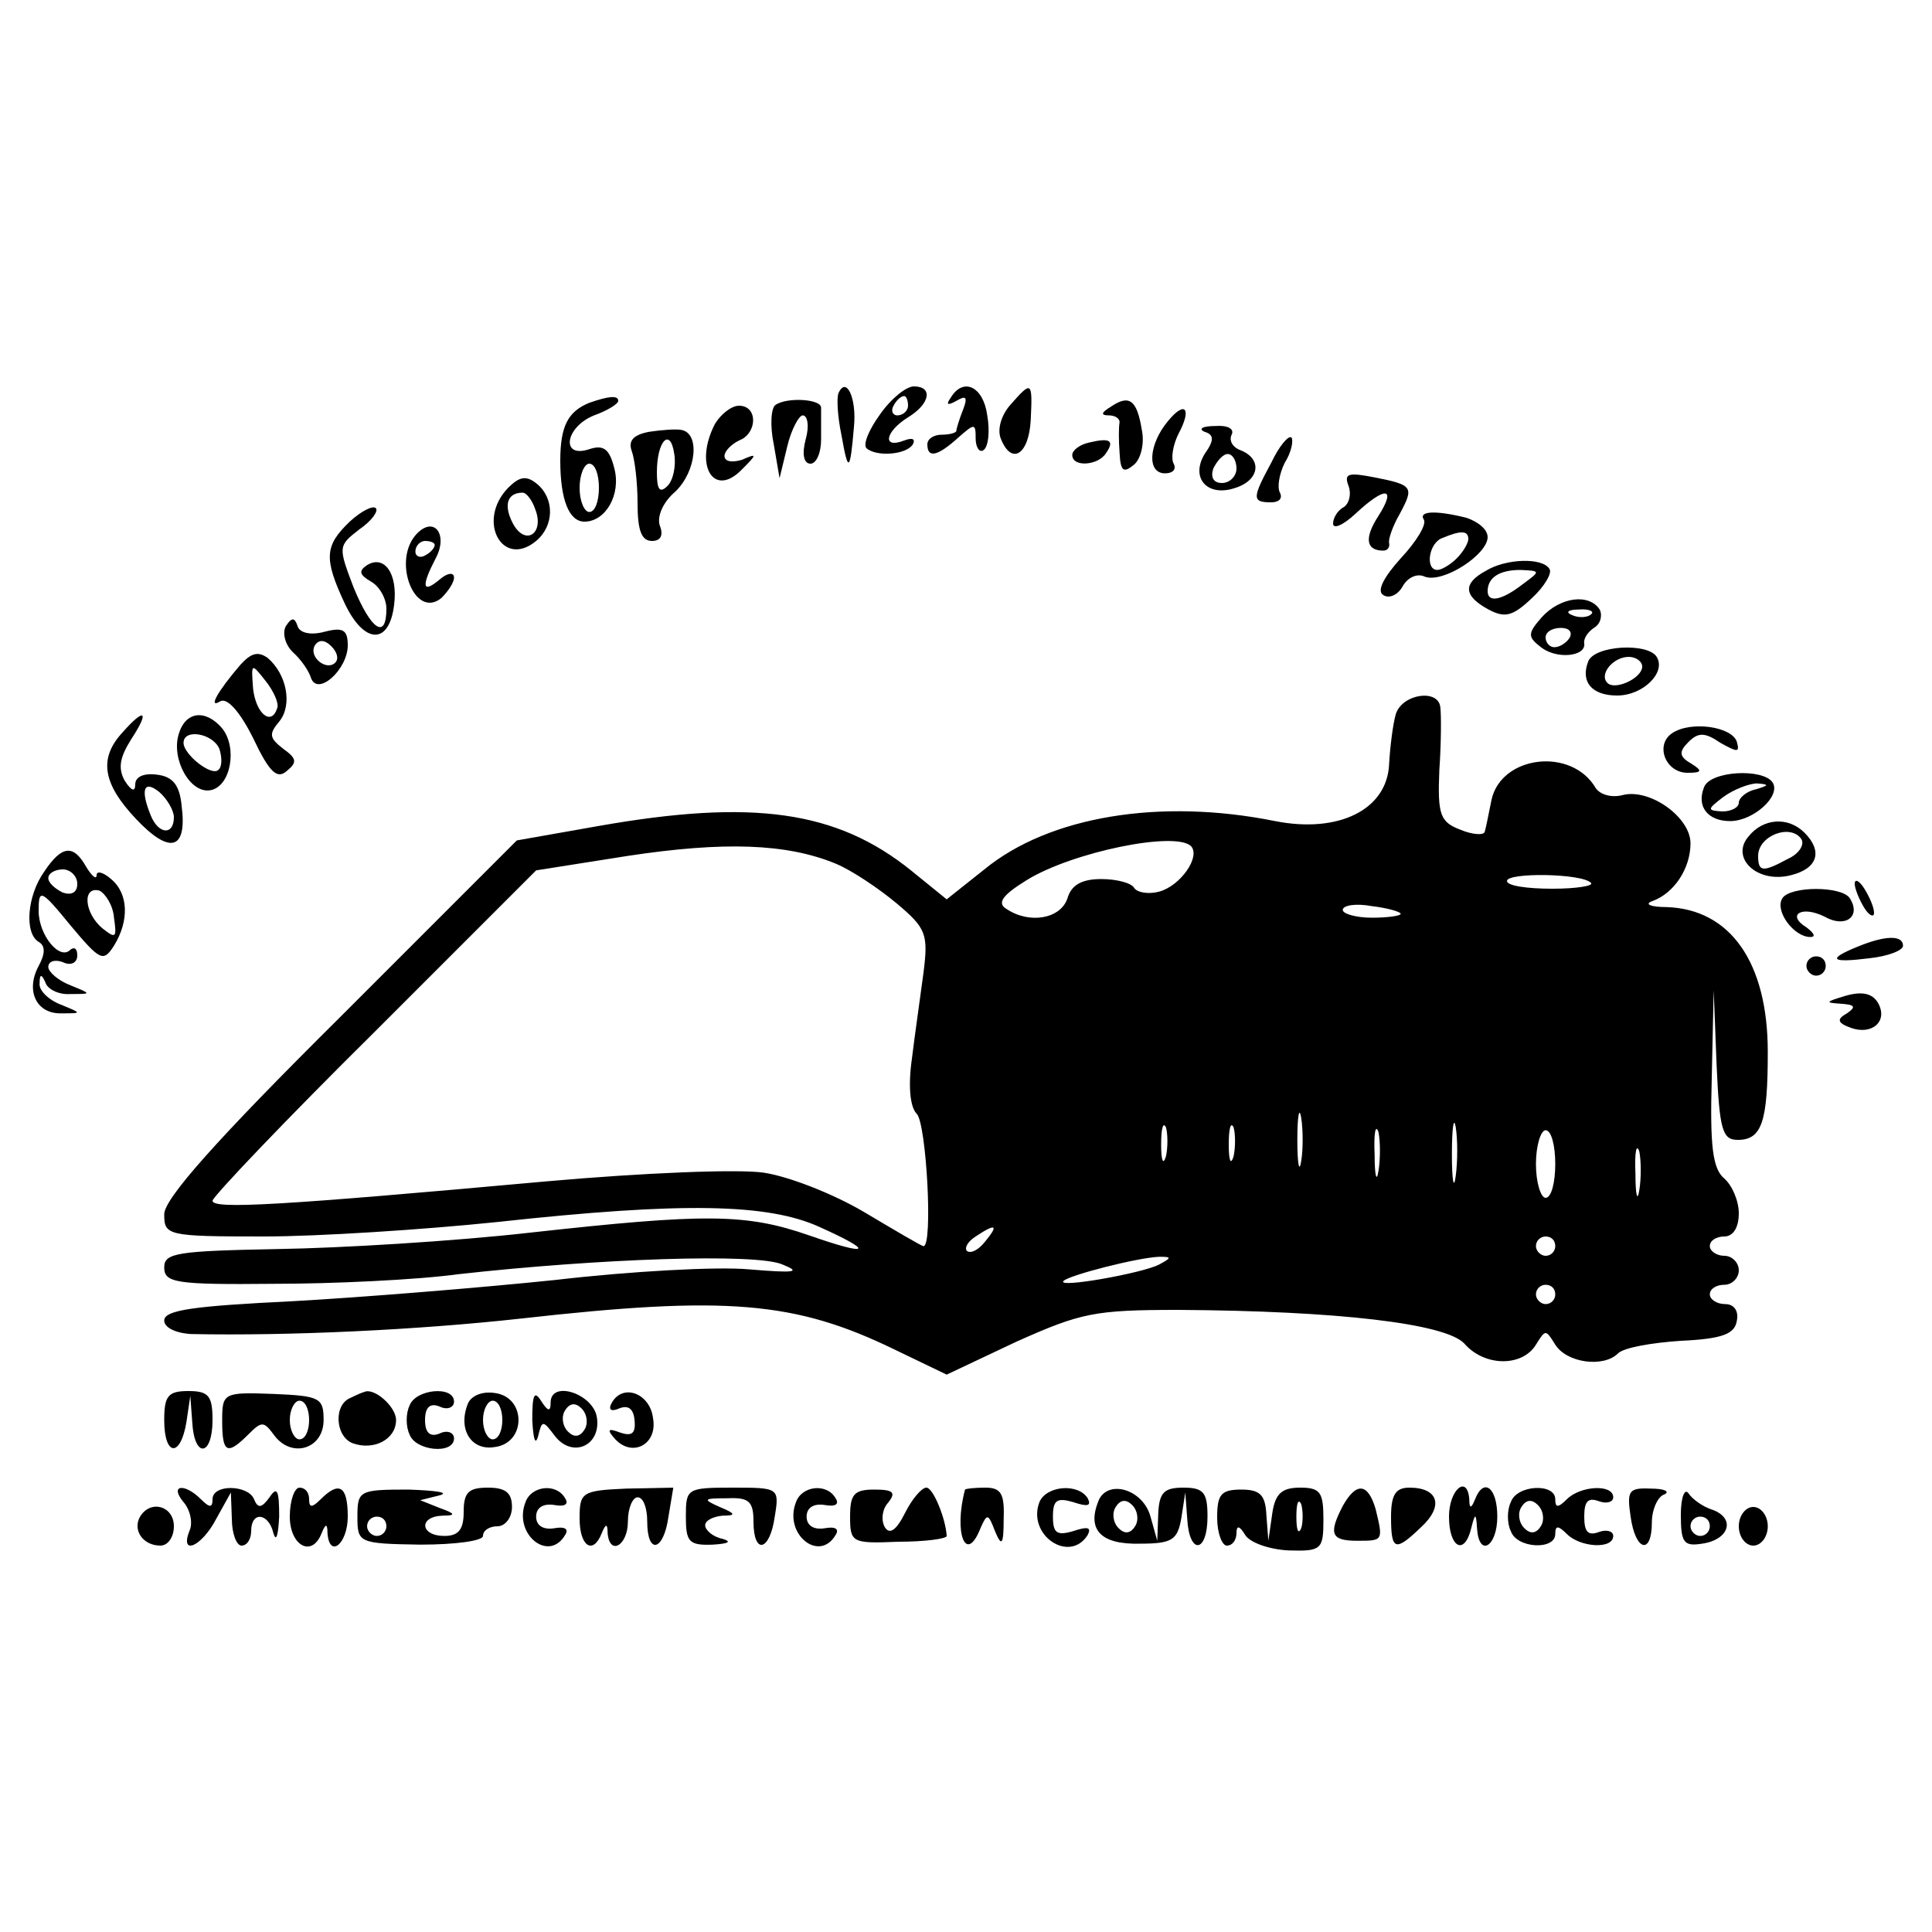 <?xml version="1.0" standalone="no"?>
<!DOCTYPE svg PUBLIC "-//W3C//DTD SVG 20010904//EN"
 "http://www.w3.org/TR/2001/REC-SVG-20010904/DTD/svg10.dtd">
<svg version="1.0" xmlns="http://www.w3.org/2000/svg"
 width="200pt" height="200pt" viewBox="0 0 200 200"
 preserveAspectRatio="xMidYMid meet">
<g transform="translate(0,200) scale(0.1,-0.1)"
fill="#000000" stroke="none">
<path d="M868 1593 c-2 -5 -1 -24 3 -43 7 -40 9 -39 13 8 3 30 -8 53 -16 35z"/>
<path d="M911 1571 c-11 -15 -18 -31 -14 -35 10 -9 41 -7 48 4 3 6 -1 7 -9 4
-23 -9 -20 9 4 24 23 14 26 32 6 32 -8 0 -24 -13 -35 -29z m29 9 c0 -5 -5 -10
-11 -10 -5 0 -7 5 -4 10 3 6 8 10 11 10 2 0 4 -4 4 -10z"/>
<path d="M984 1588 c-5 -7 -3 -8 6 -3 10 6 12 4 7 -9 -4 -10 -7 -20 -7 -22 0
-2 -7 -4 -15 -4 -8 0 -15 -4 -15 -10 0 -15 11 -12 32 7 17 15 18 15 18 -1 0
-9 4 -15 8 -12 5 3 7 19 4 36 -4 30 -25 40 -38 18z"/>
<path d="M1046 1581 c-9 -10 -14 -25 -10 -35 11 -28 29 -17 31 19 2 41 1 41
-21 16z"/>
<path d="M610 1583 c-22 -9 -30 -24 -30 -60 0 -40 9 -63 25 -63 22 0 38 28 31
55 -5 20 -11 25 -26 20 -30 -10 -25 23 5 35 14 5 25 12 25 15 0 6 -10 5 -30
-2z m10 -88 c0 -14 -4 -25 -10 -25 -5 0 -10 11 -10 25 0 14 5 25 10 25 6 0 10
-11 10 -25z"/>
<path d="M803 1581 c-5 -3 -6 -22 -2 -41 l6 -35 8 33 c4 17 12 32 16 32 5 0 7
-11 3 -25 -4 -15 -2 -25 5 -25 6 0 11 11 11 25 0 14 0 28 0 33 0 9 -35 11 -47
3z"/>
<path d="M1150 1579 c-10 -6 -11 -9 -2 -9 6 0 11 -3 11 -7 -1 -5 -1 -19 0 -32
1 -19 4 -21 15 -12 7 6 11 22 8 36 -5 31 -13 37 -32 24z"/>
<path d="M740 1561 c-22 -43 -1 -77 28 -47 16 16 16 17 0 10 -10 -3 -18 -2
-18 4 0 5 7 12 15 16 19 7 20 36 0 36 -8 0 -19 -9 -25 -19z"/>
<path d="M1209 1564 c-20 -24 -22 -54 -3 -54 8 0 12 4 9 10 -3 5 -1 19 5 31
14 26 7 35 -11 13z"/>
<path d="M672 1553 c-16 -3 -22 -9 -18 -20 3 -8 6 -32 6 -54 0 -28 4 -39 15
-39 9 0 12 6 8 16 -3 9 3 24 16 35 22 21 26 61 6 64 -5 1 -20 0 -33 -2z m19
-56 c-8 -8 -11 -4 -11 14 0 33 14 47 18 19 2 -12 -1 -27 -7 -33z"/>
<path d="M1247 1553 c10 -3 10 -9 0 -23 -15 -25 3 -45 32 -35 25 8 28 30 5 39
-8 3 -12 10 -9 16 3 6 -4 10 -17 9 -13 0 -18 -3 -11 -6z m33 -38 c0 -8 -7 -15
-15 -15 -9 0 -12 6 -9 15 4 8 10 15 15 15 5 0 9 -7 9 -15z"/>
<path d="M1128 1542 c-10 -2 -18 -8 -18 -13 0 -13 27 -11 35 2 9 13 4 16 -17
11z"/>
<path d="M1316 1521 c-20 -37 -20 -41 0 -41 8 0 12 4 9 10 -3 5 -1 19 5 31 7
11 9 23 7 26 -3 3 -13 -9 -21 -26z"/>
<path d="M526 1495 c-33 -34 -6 -84 29 -55 19 16 19 44 1 59 -11 9 -18 8 -30
-4z m28 -22 c10 -25 -10 -39 -23 -15 -10 19 -6 32 10 32 4 0 10 -8 13 -17z"/>
<path d="M1396 1497 c3 -8 1 -18 -5 -22 -6 -3 -11 -11 -11 -17 0 -6 10 -2 23
10 31 29 43 28 24 -2 -15 -23 -13 -36 5 -36 4 0 7 3 6 8 -1 4 4 18 11 30 15
28 14 30 -27 38 -26 5 -31 4 -26 -9z"/>
<path d="M362 1460 c-26 -25 -27 -38 -5 -85 20 -42 46 -43 51 -1 4 32 -10 52
-28 41 -9 -6 -8 -10 4 -17 9 -5 16 -18 16 -28 0 -33 -16 -22 -34 22 -16 42
-16 43 6 60 13 9 20 19 17 22 -3 3 -15 -3 -27 -14z"/>
<path d="M1474 1462 c3 -5 -8 -23 -24 -40 -18 -20 -25 -34 -18 -38 6 -4 15 0
20 9 5 9 15 14 23 10 19 -7 65 23 65 41 0 8 -10 16 -22 20 -32 8 -50 7 -44 -2z
m46 -20 c0 -4 -5 -13 -12 -20 -7 -7 -16 -12 -20 -12 -13 0 -9 28 5 33 19 8 27
8 27 -1z"/>
<path d="M432 1448 c-27 -27 -3 -90 25 -67 7 7 13 16 13 21 0 6 -7 5 -15 -2
-18 -15 -19 -7 -4 22 13 24 -1 44 -19 26z m18 -12 c0 -3 -4 -8 -10 -11 -5 -3
-10 -1 -10 4 0 6 5 11 10 11 6 0 10 -2 10 -4z"/>
<path d="M1538 1409 c-24 -13 -23 -26 3 -40 17 -9 25 -7 45 12 13 12 21 26 18
30 -7 12 -45 11 -66 -2z m38 -14 c-22 -17 -36 -19 -36 -7 0 14 12 22 34 22 21
-1 21 -1 2 -15z"/>
<path d="M1596 1361 c-14 -16 -15 -20 -2 -30 16 -14 48 -11 46 3 -1 5 4 12 10
16 7 4 9 13 6 19 -11 17 -41 13 -60 -8z m51 3 c-3 -3 -12 -4 -19 -1 -8 3 -5 6
6 6 11 1 17 -2 13 -5z m-22 -24 c-3 -5 -10 -10 -16 -10 -5 0 -9 5 -9 10 0 6 7
10 16 10 8 0 12 -4 9 -10z"/>
<path d="M296 1352 c-4 -7 -1 -19 7 -27 9 -8 17 -20 19 -27 7 -19 38 9 38 34
0 16 -5 19 -24 14 -15 -4 -26 -1 -28 6 -3 9 -6 9 -12 0z m51 -38 c-9 -9 -28 6
-21 18 4 6 10 6 17 -1 6 -6 8 -13 4 -17z"/>
<path d="M249 1312 c-24 -28 -34 -46 -21 -38 7 4 20 -10 34 -38 17 -36 25 -43
35 -34 11 9 10 13 -4 23 -14 11 -15 15 -4 28 14 17 8 49 -12 66 -10 7 -17 5
-28 -7z m38 -45 c-6 -19 -22 -6 -25 20 -2 27 -2 27 13 8 8 -10 14 -23 12 -28z"/>
<path d="M1644 1315 c-8 -21 4 -35 30 -35 27 0 51 24 41 40 -9 15 -65 12 -71
-5z m56 -5 c0 -12 -28 -25 -36 -17 -9 9 6 27 22 27 8 0 14 -5 14 -10z"/>
<path d="M1445 1261 c-3 -10 -6 -34 -7 -52 -2 -47 -52 -72 -118 -59 -119 24
-234 5 -301 -50 l-39 -31 -37 30 c-77 62 -164 74 -323 46 l-85 -15 -182 -182
c-130 -129 -183 -189 -183 -205 0 -22 3 -23 103 -23 56 0 165 7 242 15 192 21
280 19 333 -5 58 -26 53 -31 -10 -9 -66 23 -108 23 -289 3 -79 -9 -197 -16
-261 -17 -105 -2 -118 -4 -118 -19 0 -16 12 -18 113 -17 61 0 148 4 192 10
143 16 308 22 335 10 20 -8 13 -9 -35 -5 -33 3 -123 -2 -200 -11 -77 -8 -200
-18 -272 -22 -102 -5 -133 -9 -133 -20 0 -7 11 -13 28 -14 100 -2 232 4 341
16 213 24 284 18 387 -32 l54 -26 72 34 c67 30 81 33 168 33 164 -1 277 -14
296 -35 21 -24 60 -24 74 -1 10 16 10 16 20 0 12 -19 50 -24 65 -9 6 6 35 11
65 13 43 2 56 7 58 21 2 10 -3 17 -12 17 -9 0 -16 5 -16 10 0 6 7 10 15 10 8
0 15 7 15 15 0 8 -7 15 -15 15 -8 0 -15 5 -15 10 0 6 7 10 15 10 9 0 15 9 15
24 0 13 -7 29 -15 36 -12 10 -15 33 -13 104 l2 91 3 -77 c3 -68 6 -78 22 -78
25 0 31 19 31 91 0 93 -39 148 -105 150 -16 0 -23 3 -15 6 23 8 40 34 40 60 0
27 -42 57 -70 50 -11 -3 -23 0 -28 7 -25 43 -98 34 -108 -12 -3 -15 -6 -30 -7
-33 -1 -4 -13 -3 -25 2 -21 8 -24 15 -22 62 2 28 2 58 1 65 -2 19 -39 14 -46
-7z m-580 -155 c17 -7 45 -26 63 -41 31 -26 33 -32 28 -72 -3 -23 -9 -64 -12
-89 -4 -28 -2 -50 5 -57 10 -10 17 -137 7 -137 -2 0 -29 16 -61 35 -32 19 -78
37 -104 41 -26 4 -125 0 -226 -9 -276 -25 -345 -29 -345 -20 0 4 75 83 168
175 l167 167 95 15 c99 15 164 13 215 -8z m368 18 c10 -11 -11 -41 -33 -47
-11 -3 -23 -1 -26 4 -3 5 -18 9 -34 9 -20 0 -31 -6 -35 -20 -7 -21 -39 -27
-63 -11 -10 6 -5 14 21 30 47 29 154 51 170 35z m414 -38 c3 -3 -15 -6 -40 -6
-26 0 -47 3 -47 8 0 9 78 8 87 -2z m-197 -32 c0 -2 -13 -4 -30 -4 -16 0 -30 4
-30 8 0 5 14 7 30 4 17 -2 30 -6 30 -8z m-103 -256 c-2 -13 -4 -3 -4 22 0 25
2 35 4 23 2 -13 2 -33 0 -45z m160 -15 c-2 -16 -4 -5 -4 22 0 28 2 40 4 28 2
-13 2 -35 0 -50z m-300 20 c-3 -10 -5 -4 -5 12 0 17 2 24 5 18 2 -7 2 -21 0
-30z m70 0 c-3 -10 -5 -4 -5 12 0 17 2 24 5 18 2 -7 2 -21 0 -30z m150 -15
c-2 -13 -4 -5 -4 17 -1 22 1 32 4 23 2 -10 2 -28 0 -40z m183 7 c0 -19 -4 -35
-10 -35 -5 0 -10 16 -10 35 0 19 5 35 10 35 6 0 10 -16 10 -35z m87 -27 c-2
-13 -4 -5 -4 17 -1 22 1 32 4 23 2 -10 2 -28 0 -40z m-677 -53 c-7 -9 -15 -13
-19 -10 -3 3 1 10 9 15 21 14 24 12 10 -5z m590 -5 c0 -5 -4 -10 -10 -10 -5 0
-10 5 -10 10 0 6 5 10 10 10 6 0 10 -4 10 -10z m-410 -19 c-17 -9 -107 -25
-99 -17 6 6 76 24 99 25 13 0 13 -1 0 -8z m410 -31 c0 -5 -4 -10 -10 -10 -5 0
-10 5 -10 10 0 6 5 10 10 10 6 0 10 -4 10 -10z"/>
<path d="M127 1242 c-25 -27 -21 -53 14 -90 35 -37 53 -32 47 14 -2 21 -9 30
-25 32 -14 2 -23 -2 -23 -10 0 -8 -4 -7 -11 4 -7 13 -5 24 7 43 19 29 14 33
-9 7z m53 -88 c0 -19 -16 -18 -24 2 -11 27 -7 37 9 24 8 -7 15 -19 15 -26z"/>
<path d="M185 1240 c-8 -26 12 -62 33 -58 21 4 28 44 12 64 -17 20 -38 18 -45
-6z m42 -15 c3 -9 3 -19 -1 -22 -7 -7 -36 16 -36 28 0 15 30 10 37 -6z"/>
<path d="M1731 1241 c-18 -12 -7 -41 16 -41 15 0 16 2 3 10 -12 7 -12 12 -2
22 10 10 17 10 33 -1 18 -10 20 -10 17 1 -5 16 -48 22 -67 9z"/>
<path d="M1764 1185 c-8 -20 4 -35 27 -35 24 0 53 26 44 40 -10 15 -65 12 -71
-5z m54 -2 c-10 -2 -18 -9 -18 -14 0 -5 -8 -9 -17 -9 -16 1 -16 2 1 15 11 8
27 14 35 14 13 -1 12 -2 -1 -6z"/>
<path d="M1810 1134 c-19 -22 9 -49 44 -40 28 7 33 25 14 44 -17 17 -43 15
-58 -4z m55 -3 c3 -6 -3 -15 -14 -20 -26 -14 -31 -14 -31 3 0 21 34 34 45 17z"/>
<path d="M46 1098 c-18 -25 -21 -64 -6 -73 7 -4 7 -12 0 -25 -14 -26 -2 -50
24 -49 21 0 21 0 -1 9 -13 5 -23 15 -22 22 0 10 2 10 6 1 2 -7 14 -13 26 -12
22 0 22 0 0 9 -13 5 -23 14 -23 19 0 6 7 8 15 5 8 -4 15 -1 15 7 0 7 -3 9 -7
6 -11 -12 -33 15 -33 40 0 23 2 23 33 -15 31 -37 34 -38 45 -21 16 26 15 54
-3 69 -8 7 -15 9 -15 4 0 -5 -5 -1 -11 9 -13 23 -25 22 -43 -5z m34 -13 c0 -9
-6 -12 -15 -9 -8 4 -15 10 -15 15 0 5 7 9 15 9 8 0 15 -7 15 -15z m38 -35 c3
-21 2 -22 -12 -11 -19 16 -21 44 -3 39 6 -3 14 -15 15 -28z"/>
<path d="M1920 1085 c0 -5 5 -17 10 -25 5 -8 10 -10 10 -5 0 6 -5 17 -10 25
-5 8 -10 11 -10 5z"/>
<path d="M1845 1070 c-8 -13 12 -40 29 -40 6 0 4 4 -4 10 -21 13 -5 23 19 11
21 -12 38 0 26 19 -8 13 -62 13 -70 0z"/>
<path d="M1923 1020 c-32 -13 -28 -17 12 -12 19 2 35 8 35 13 0 11 -18 11 -47
-1z"/>
<path d="M1870 1000 c0 -5 5 -10 10 -10 6 0 10 5 10 10 0 6 -4 10 -10 10 -5 0
-10 -4 -10 -10z"/>
<path d="M1910 969 c-20 -6 -21 -7 -5 -8 15 -1 17 -3 7 -10 -11 -6 -10 -10 4
-15 22 -8 39 7 28 26 -6 10 -17 12 -34 7z"/>
<path d="M170 530 c0 -38 17 -39 23 -2 l4 27 2 -27 c2 -38 21 -36 21 2 0 25
-4 30 -25 30 -21 0 -25 -5 -25 -30z"/>
<path d="M230 529 c0 -33 5 -36 27 -14 14 14 16 14 27 -1 18 -24 51 -14 51 16
0 23 -4 25 -52 27 -52 2 -53 1 -53 -28z m90 1 c0 -11 -4 -20 -10 -20 -5 0 -10
9 -10 20 0 11 5 20 10 20 6 0 10 -9 10 -20z"/>
<path d="M363 553 c-18 -7 -16 -40 2 -47 22 -8 45 4 45 24 0 14 -23 34 -33 29
-1 0 -8 -3 -14 -6z"/>
<path d="M424 545 c-4 -8 -4 -22 0 -30 6 -17 46 -21 46 -4 0 6 -7 9 -15 5 -10
-4 -15 1 -15 14 0 13 5 18 15 14 8 -4 15 -1 15 5 0 17 -40 13 -46 -4z"/>
<path d="M484 546 c-10 -26 4 -48 28 -44 33 4 33 52 0 56 -13 2 -25 -3 -28
-12z m36 -16 c0 -11 -4 -20 -10 -20 -5 0 -10 9 -10 20 0 11 5 20 10 20 6 0 10
-9 10 -20z"/>
<path d="M551 530 c1 -19 3 -27 6 -17 4 17 5 17 17 1 18 -24 48 -11 44 18 -3
25 -48 40 -48 16 0 -10 -3 -9 -10 2 -7 11 -9 6 -9 -20z m54 -10 c-5 -8 -11 -8
-17 -2 -6 6 -7 16 -3 22 5 8 11 8 17 2 6 -6 7 -16 3 -22z"/>
<path d="M634 549 c-5 -8 -2 -11 7 -7 10 4 15 -1 16 -13 1 -13 -3 -16 -15 -12
-13 5 -14 3 -5 -7 18 -19 44 -5 39 22 -3 25 -30 36 -42 17z"/>
<path d="M190 445 c7 -8 10 -22 6 -30 -10 -26 13 -16 28 13 l15 27 1 -27 c0
-16 5 -28 10 -28 6 0 10 7 10 15 0 21 18 19 23 -2 3 -10 5 -2 6 17 0 27 -2 32
-10 20 -8 -11 -12 -12 -16 -2 -6 15 -43 16 -43 0 0 -9 -3 -9 -12 0 -17 17 -33
15 -18 -3z"/>
<path d="M300 430 c0 -30 23 -43 33 -17 4 10 6 10 6 0 2 -27 21 -11 21 17 0
32 -9 37 -28 18 -9 -9 -12 -9 -12 0 0 7 -4 12 -10 12 -5 0 -10 -13 -10 -30z"/>
<path d="M370 430 c0 -27 1 -28 65 -29 37 0 65 4 65 9 0 6 7 10 15 10 8 0 15
9 15 20 0 15 -7 20 -25 20 -20 0 -25 -5 -25 -25 0 -18 -5 -25 -20 -25 -25 0
-27 20 -2 21 14 0 14 2 -3 8 l-20 8 20 5 c11 3 -4 5 -32 6 -51 0 -53 -1 -53
-28z m30 -10 c0 -5 -4 -10 -10 -10 -5 0 -10 5 -10 10 0 6 5 10 10 10 6 0 10
-4 10 -10z"/>
<path d="M544 445 c-13 -33 24 -63 41 -34 4 6 0 9 -11 7 -12 -2 -19 3 -19 12
0 9 7 14 19 12 11 -2 15 1 11 7 -9 16 -35 13 -41 -4z"/>
<path d="M600 428 c0 -29 14 -38 23 -15 4 10 6 10 6 0 2 -24 21 -13 21 12 0
14 5 25 10 25 6 0 10 -11 10 -25 0 -35 17 -31 22 5 l5 30 -49 -1 c-46 -2 -48
-4 -48 -31z"/>
<path d="M710 430 c0 -26 3 -30 28 -29 16 1 20 3 10 6 -10 2 -18 9 -18 14 0 5
8 9 18 10 14 0 14 2 -3 9 -18 8 -17 9 8 9 22 1 27 -3 27 -24 0 -35 17 -31 22
5 5 30 4 30 -44 30 -47 0 -48 -1 -48 -30z"/>
<path d="M824 445 c-13 -33 24 -63 41 -34 4 6 0 9 -11 7 -12 -2 -19 3 -19 12
0 9 7 14 19 12 11 -2 15 1 11 7 -9 16 -35 13 -41 -4z"/>
<path d="M880 430 c0 -27 2 -28 50 -26 27 0 50 3 50 6 -1 18 -14 50 -21 50 -5
0 -15 -12 -22 -26 -9 -18 -16 -23 -21 -15 -4 7 -3 18 3 25 9 11 6 14 -14 14
-21 0 -25 -5 -25 -28z"/>
<path d="M999 458 c-12 -45 1 -78 16 -40 7 16 8 15 15 -3 7 -17 9 -14 9 13 1
26 -3 32 -19 32 -11 0 -20 -1 -21 -2z"/>
<path d="M1076 445 c-13 -34 31 -64 50 -34 4 8 0 9 -15 4 -17 -5 -21 -2 -21
15 0 17 4 20 21 15 15 -5 19 -4 15 4 -10 16 -43 13 -50 -4z"/>
<path d="M1137 446 c-12 -30 3 -45 43 -44 34 0 39 4 43 27 l4 26 2 -27 c2 -38
21 -36 21 2 0 25 -4 30 -25 30 -20 0 -25 -5 -26 -27 l-1 -28 -7 25 c-8 29 -45
39 -54 16z m38 -26 c-5 -8 -11 -8 -17 -2 -6 6 -7 16 -3 22 5 8 11 8 17 2 6 -6
7 -16 3 -22z"/>
<path d="M1260 429 c0 -16 5 -29 10 -29 6 0 10 6 10 13 0 8 3 8 9 -2 5 -8 25
-15 45 -16 34 -1 36 1 36 32 0 28 -3 33 -24 33 -19 0 -26 -6 -29 -27 l-4 -28
-2 26 c-1 21 -6 27 -26 27 -21 0 -25 -5 -25 -29z m87 -11 c-3 -7 -5 -2 -5 12
0 14 2 19 5 13 2 -7 2 -19 0 -25z"/>
<path d="M1390 441 c-15 -29 -12 -36 15 -36 27 0 27 0 19 33 -8 27 -20 28 -34
3z"/>
<path d="M1440 430 c0 -35 4 -37 31 -11 24 22 18 41 -12 41 -14 0 -19 -7 -19
-30z"/>
<path d="M1500 430 c0 -32 16 -41 23 -12 4 16 5 16 6 0 2 -31 21 -19 21 12 0
30 -14 41 -23 18 -4 -10 -6 -10 -6 0 -2 26 -21 10 -21 -18z"/>
<path d="M1564 445 c-4 -8 -4 -22 0 -30 6 -18 46 -20 46 -3 0 9 3 9 12 0 14
-14 48 -16 48 -2 0 5 -7 7 -15 4 -11 -4 -15 0 -15 16 0 16 4 20 15 16 8 -3 15
-1 15 4 0 14 -34 12 -48 -2 -9 -9 -12 -9 -12 0 0 17 -40 15 -46 -3z m31 -25
c-5 -8 -11 -8 -17 -2 -6 6 -7 16 -3 22 5 8 11 8 17 2 6 -6 7 -16 3 -22z"/>
<path d="M1688 430 c5 -36 22 -40 22 -6 0 13 6 27 13 29 6 3 0 6 -14 6 -23 1
-25 -2 -21 -29z"/>
<path d="M1740 432 c0 -29 3 -33 22 -30 28 4 35 26 11 35 -10 3 -21 11 -25 17
-4 6 -8 -4 -8 -22z m30 -12 c0 -5 -4 -10 -10 -10 -5 0 -10 5 -10 10 0 6 5 10
10 10 6 0 10 -4 10 -10z"/>
<path d="M145 430 c-8 -14 3 -30 21 -30 8 0 14 9 14 20 0 21 -24 28 -35 10z"/>
<path d="M1800 420 c0 -11 7 -20 15 -20 8 0 15 9 15 20 0 11 -7 20 -15 20 -8
0 -15 -9 -15 -20z"/>
</g>
</svg>
